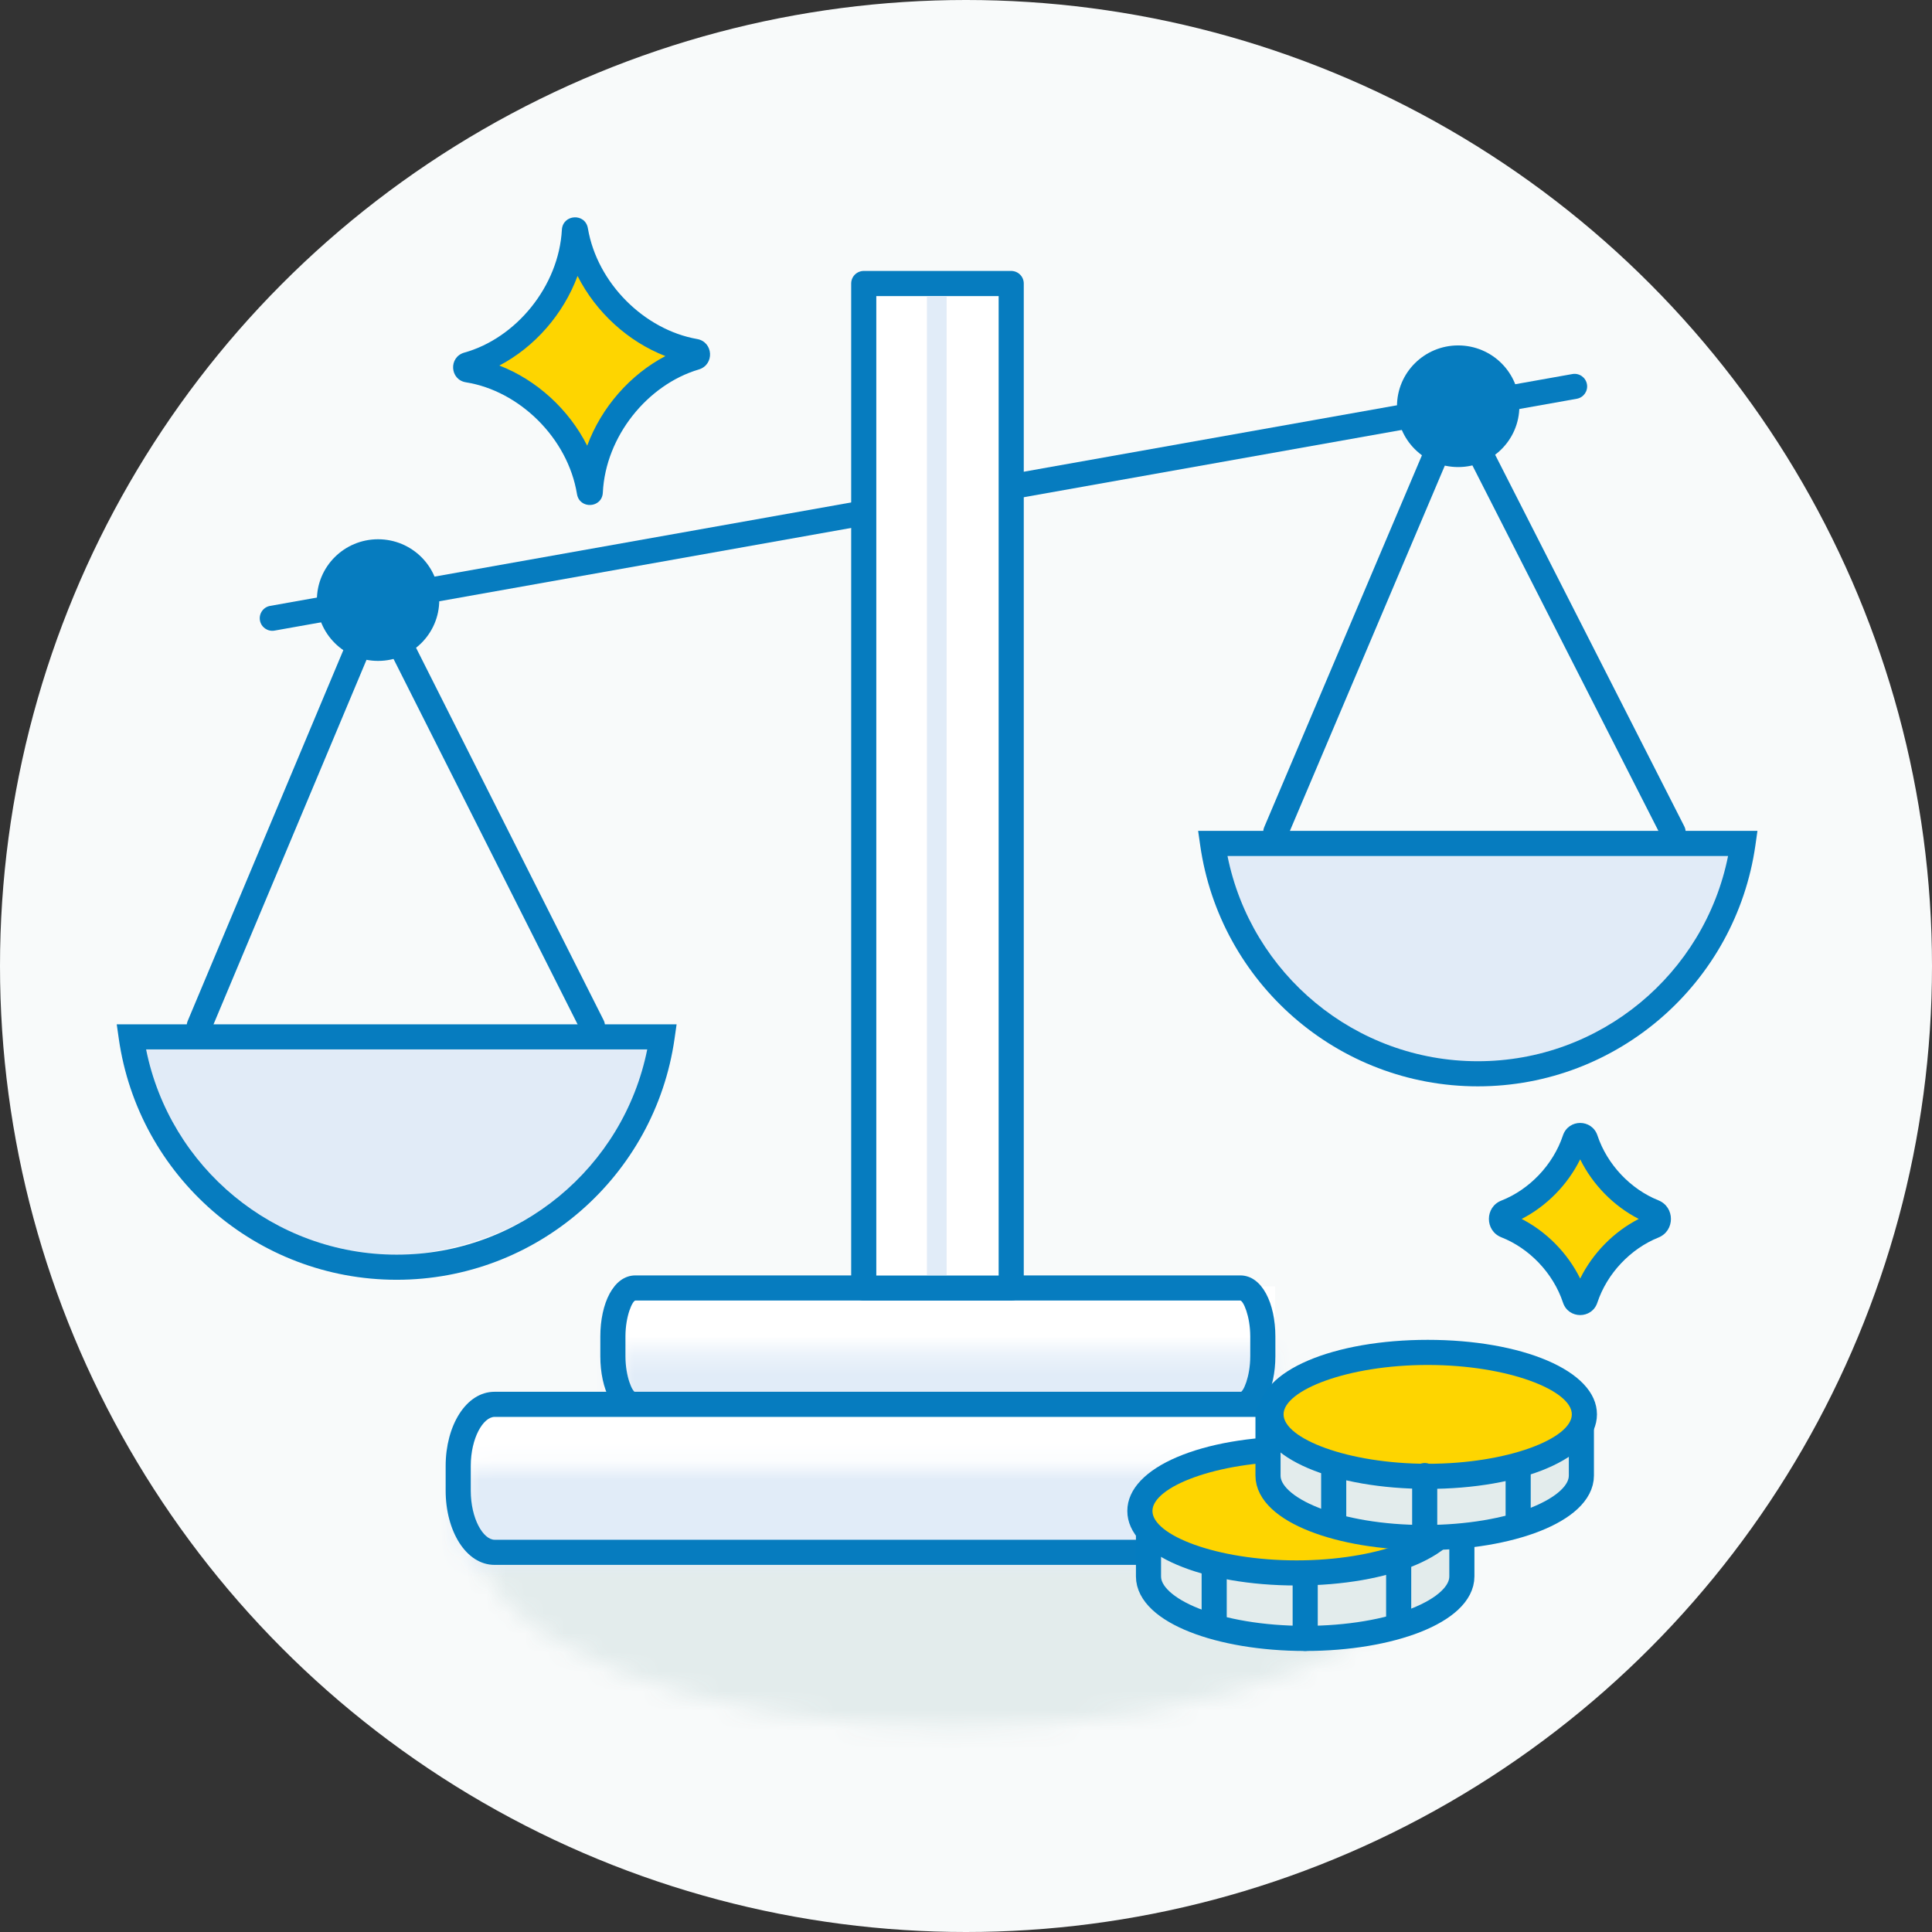 <?xml version="1.0" encoding="UTF-8"?>
<svg width="100px" height="100px" viewBox="0 0 100 100" version="1.1" xmlns="http://www.w3.org/2000/svg" xmlns:xlink="http://www.w3.org/1999/xlink">
    <rect x="0" y="0" width="100" height="100" fill="#333333" stroke="none"/>
    <!-- Generator: Sketch 44.1 (41455) - http://www.bohemiancoding.com/sketch -->
    <title>Icon/Service/Portfolio Optimizer Service/100x100</title>
    <desc>Created with Sketch.</desc>
    <defs>
        <path d="M0.005,0.428 C0.005,5.923 11.111,10.379 24.805,10.379 C38.502,10.379 49.604,5.923 49.604,0.428 L0.005,0.428 Z" id="path-1"></path>
        <polygon id="path-3" points="0.72 3.29 34.371 3.29 34.371 0.324 0.72 0.324"></polygon>
        <path d="M1.462,0.88 C0.877,0.88 0.404,1.781 0.404,2.894 L0.404,3.706 C0.404,4.82 0.877,5.721 1.462,5.721 L48.674,5.721 C49.26,5.721 49.732,4.82 49.732,3.706 L49.732,2.894 C49.732,1.781 49.26,0.88 48.674,0.88 L1.462,0.88 Z" id="path-5"></path>
    </defs>
    <g id="Finanlized-Icons" stroke="none" stroke-width="1" fill="none" fill-rule="evenodd">
        <g id="Icon/Service/Portfolio-Optimizer-Service/100x100">
            <circle id="Oval-Copy-3" fill="#F8FAFA" cx="50" cy="50" r="50"></circle>
            <g id="Group-3-Copy-2" transform="translate(4.673, 14.502)">
                <g id="Group-37-Copy" transform="translate(20.019, 64.532)">
                    <mask id="mask-2" fill="white">
                        <use xlink:href="#path-1"></use>
                    </mask>
                    <g id="Clip-36"></g>
                    <polygon id="Fill-35" fill="#E3ECEC" mask="url(#mask-2)" points="-6.745 20.462 56.355 20.462 56.355 -9.655 -6.745 -9.655"></polygon>
                </g>
                <rect id="Rectangle-2-Copy" fill="#FFFFFF" x="26.953" y="52.08" width="34.374" height="5.205"></rect>
                <g id="Group-29-Copy" transform="translate(26.653, 55.152)">
                    <mask id="mask-4" fill="white">
                        <use xlink:href="#path-3"></use>
                    </mask>
                    <g id="Clip-28"></g>
                    <polygon id="Fill-27" fill="#E1ECF8" mask="url(#mask-4)" points="-4.344 13.944 39.434 13.944 39.434 -10.331 -4.344 -10.331"></polygon>
                </g>
                <path d="M59.522,51.513 C60.661,51.513 61.34,52.973 61.34,54.676 L61.34,55.696 C61.34,57.399 60.661,58.86 59.522,58.86 L28.218,58.86 C27.078,58.86 26.4,57.4 26.4,55.696 L26.4,54.676 C26.4,52.972 27.078,51.513 28.218,51.513 L59.522,51.513 Z M59.522,52.813 L28.218,52.813 C28.068,52.813 27.7,53.605 27.7,54.676 L27.7,55.696 C27.7,56.767 28.068,57.56 28.218,57.56 L59.522,57.56 C59.672,57.56 60.04,56.767 60.04,55.696 L60.04,54.676 C60.04,53.606 59.672,52.813 59.522,52.813 Z" id="Stroke-30-Copy" fill="#067CBF" fill-rule="nonzero"></path>
                <rect id="Rectangle-2" fill="#FFFFFF" x="19.457" y="58.263" width="48.655" height="7.759"></rect>
                <g id="Group-45-Copy" transform="translate(18.653, 60.618)">
                    <mask id="mask-6" fill="white">
                        <use xlink:href="#path-5"></use>
                    </mask>
                    <g id="Clip-44"></g>
                    <polygon id="Fill-43" fill="#E1ECF8" mask="url(#mask-6)" points="-5.97 17.821 56.108 17.821 56.108 -11.218 -5.97 -11.218"></polygon>
                </g>
                <path d="M66.853,57.536 C68.346,57.536 69.392,59.302 69.392,61.373 L69.392,62.657 C69.392,64.729 68.346,66.496 66.853,66.496 L20.929,66.496 C19.438,66.496 18.394,64.729 18.394,62.657 L18.394,61.373 C18.394,59.302 19.439,57.536 20.929,57.536 L66.853,57.536 Z M66.853,58.836 L20.929,58.836 C20.339,58.836 19.694,59.926 19.694,61.373 L19.694,62.657 C19.694,64.105 20.339,65.196 20.929,65.196 L66.853,65.196 C67.446,65.196 68.092,64.106 68.092,62.657 L68.092,61.373 C68.092,59.926 67.446,58.836 66.853,58.836 Z" id="Stroke-51-Copy" fill="#067CBF" fill-rule="nonzero"></path>
                <path d="M9.536,18.138 L76.941,6.138 C77.295,6.075 77.53,5.738 77.467,5.385 C77.404,5.031 77.067,4.796 76.713,4.859 L9.308,16.859 C8.955,16.921 8.719,17.259 8.782,17.612 C8.845,17.966 9.183,18.201 9.536,18.138 Z" id="Line" fill="#067CBF" fill-rule="nonzero"></path>
                <g id="Group-3" transform="translate(39.936, 0.172)">
                    <polygon id="Fill-2" fill="#FFFFFF" points="0.315 51.996 7.258 51.996 7.258 0 0.315 0"></polygon>
                    <polygon id="Stroke-10" stroke="#067CBF" stroke-width="1.3" stroke-linecap="round" stroke-linejoin="round" points="0.098 51.996 7.731 51.996 7.731 31.805 7.731 0 0.098 0"></polygon>
                </g>
                <polygon id="Fill-8" fill="#E1ECF8" points="43.304 51.499 44.324 51.499 44.324 0.833 43.304 0.833"></polygon>
                <g id="Group-2" transform="translate(0.786, 13.41)">
                    <path d="M14.158,4.7 L24.623,25.477 C24.785,25.797 25.176,25.926 25.496,25.765 C25.817,25.603 25.946,25.213 25.784,24.892 L14.051,1.596 L4.256,24.933 C4.117,25.264 4.273,25.645 4.604,25.784 C4.935,25.923 5.316,25.767 5.455,25.436 L14.158,4.7 Z" id="Path-5" fill="#067CBF" fill-rule="nonzero"></path>
                    <ellipse id="Oval-10" fill="#067CBF" cx="14.11" cy="3.148" rx="3.167" ry="3.148"></ellipse>
                    <path d="M1.496,26.064 L28.496,26.064 C26.496,32.73 22.163,36.397 15.496,37.064 C8.83,37.73 4.163,34.064 1.496,26.064 Z" id="Path-2" fill="#E1EBF7"></path>
                    <path d="M0.689,25.848 L0.583,25.106 L29.562,25.106 L29.456,25.848 C28.439,32.973 22.325,38.329 15.073,38.329 C7.82,38.329 1.706,32.973 0.689,25.848 Z M15.073,37.029 C21.421,37.029 26.813,32.52 28.042,26.406 L2.103,26.406 C3.332,32.52 8.724,37.029 15.073,37.029 Z" id="Combined-Shape" fill="#067CBF" fill-rule="nonzero"></path>
                </g>
                <g id="Group" transform="translate(56.691, 3.377)">
                    <path d="M14.071,4.686 L24.654,25.479 C24.817,25.799 25.208,25.926 25.528,25.764 C25.848,25.601 25.976,25.209 25.813,24.889 L13.964,1.61 L4.073,24.931 C3.933,25.261 4.087,25.643 4.417,25.783 C4.748,25.923 5.129,25.769 5.269,25.438 L14.071,4.686 Z" id="Path-5-Copy" fill="#067CBF" fill-rule="nonzero"></path>
                    <path d="M1.636,26.121 L28.636,26.121 C26.636,32.788 22.303,36.454 15.636,37.121 C8.969,37.788 4.303,34.121 1.636,26.121 Z" id="Path-2" fill="#E1EBF7"></path>
                    <path d="M0.757,25.869 L0.651,25.127 L29.601,25.127 L29.496,25.869 C28.48,32.994 22.372,38.35 15.126,38.35 C7.881,38.35 1.773,32.994 0.757,25.869 Z M15.126,37.05 C21.468,37.05 26.854,32.541 28.081,26.427 L2.171,26.427 C3.399,32.541 8.785,37.05 15.126,37.05 Z" id="Combined-Shape-Copy" fill="#067CBF" fill-rule="nonzero"></path>
                    <ellipse id="Oval-10-Copy" fill="#067CBF" cx="14.111" cy="3.148" rx="3.167" ry="3.148"></ellipse>
                </g>
            </g>
            <g id="Group-8" transform="translate(77, 58)">
                <path d="M5,1 C3,3.667 1.667,5 1,5 C0.333,5 1.667,6.333 5,9 L9,5 L5,1 Z" id="Path-4" fill="#FED500"></path>
                <path d="M8.837,4.128 C9.704,4.477 9.704,5.707 8.838,6.056 C7.4,6.633 6.182,7.909 5.68,9.421 C5.395,10.284 4.185,10.284 3.899,9.421 C3.394,7.897 2.161,6.613 0.711,6.043 C-0.15,5.704 -0.15,4.478 0.712,4.141 C2.158,3.573 3.389,2.292 3.896,0.773 C4.183,-0.093 5.395,-0.093 5.684,0.772 C6.187,2.281 7.403,3.553 8.837,4.128 Z M4.79,2.007 C4.137,3.33 3.046,4.433 1.76,5.092 C3.046,5.752 4.136,6.854 4.79,8.177 C5.444,6.854 6.534,5.752 7.821,5.092 C6.534,4.432 5.443,3.33 4.79,2.007 Z" id="Stroke-62" fill="#047CC0" fill-rule="nonzero"></path>
            </g>
            <g id="Group-6" transform="translate(59, 70)">
                <g id="Group-5" transform="translate(0, 5)">
                    <g id="Group-69" transform="translate(0, 3.06)">
                        <path d="M0.446,0.329 L0.446,3.536 C0.446,5.308 4.077,6.744 8.557,6.744 C13.035,6.744 16.666,5.308 16.666,3.536 L16.666,0.329" id="Fill-66" fill="#E3ECEC"></path>
                        <path d="M0.446,0.329 L0.446,3.536 C0.446,5.308 4.077,6.744 8.557,6.744 C13.035,6.744 16.666,5.308 16.666,3.536 L16.666,0.329" id="Stroke-68" stroke="#047CC0" stroke-width="1.3" stroke-linecap="round" stroke-linejoin="round"></path>
                    </g>
                    <path d="M8.111,0 C12.589,0 16.22,1.436 16.22,3.207 C16.22,4.979 12.589,6.415 8.111,6.415 C3.632,6.415 0,4.979 0,3.207 C0,1.436 3.632,0 8.111,0" id="Fill-70" fill="#FED500"></path>
                    <path d="M8.111,0.65 C3.962,0.65 0.65,1.96 0.65,3.207 C0.65,4.455 3.962,5.765 8.111,5.765 C12.259,5.765 15.57,4.455 15.57,3.207 C15.57,1.96 12.258,0.65 8.111,0.65 Z M8.111,-0.65 C12.92,-0.65 16.87,0.912 16.87,3.207 C16.87,5.502 12.92,7.065 8.111,7.065 C3.301,7.065 -0.65,5.503 -0.65,3.207 C-0.65,0.912 3.301,-0.65 8.111,-0.65 Z" id="Stroke-72" fill="#047CC0" fill-rule="nonzero"></path>
                    <g id="Group-77" transform="translate(3.148, 5.355)">
                        <path d="M0.698,3.755 L0.698,0.736" id="Fill-74" fill="#FED500"></path>
                        <path d="M0.698,3.755 L0.698,0.736" id="Stroke-76" stroke="#047CC0" stroke-width="1.3" stroke-linecap="round" stroke-linejoin="round"></path>
                    </g>
                    <g id="Group-81" transform="translate(13.377, 5.355)">
                        <path d="M0.018,3.755 L0.018,0.736" id="Fill-78" fill="#FED500"></path>
                        <path d="M0.018,3.755 L0.018,0.736" id="Stroke-80" stroke="#047CC0" stroke-width="1.3" stroke-linecap="round" stroke-linejoin="round"></path>
                    </g>
                    <g id="Group-85" transform="translate(7.869, 6.12)">
                        <path d="M0.688,0.476 L0.688,3.683" id="Fill-82" fill="#FED500"></path>
                        <path d="M0.688,0.476 L0.688,3.683" id="Stroke-84" stroke="#047CC0" stroke-width="1.3" stroke-linecap="round" stroke-linejoin="round"></path>
                    </g>
                </g>
                <g id="Group-4" transform="translate(6, 0)">
                    <g id="Group-89" transform="translate(0, 3.06)">
                        <path d="M0.632,0.108 L0.632,3.315 C0.632,5.087 4.262,6.523 8.742,6.523 C13.22,6.523 16.852,5.087 16.852,3.315 L16.852,0.108" id="Fill-86" fill="#E3ECEC"></path>
                        <path d="M0.632,0.108 L0.632,3.315 C0.632,5.087 4.262,6.523 8.742,6.523 C13.22,6.523 16.852,5.087 16.852,3.315 L16.852,0.108" id="Stroke-88" stroke="#047CC0" stroke-width="1.3" stroke-linecap="round" stroke-linejoin="round"></path>
                    </g>
                    <path d="M8.898,0 C13.376,0 17.008,1.437 17.008,3.207 C17.008,4.979 13.376,6.415 8.898,6.415 C4.418,6.415 0.787,4.979 0.787,3.207 C0.787,1.437 4.418,0 8.898,0" id="Fill-90" fill="#FED500"></path>
                    <path d="M8.898,0.65 C4.75,0.65 1.437,1.96 1.437,3.207 C1.437,4.455 4.749,5.765 8.898,5.765 C13.046,5.765 16.358,4.455 16.358,3.207 C16.358,1.96 13.045,0.65 8.898,0.65 Z M8.898,-0.65 C13.706,-0.65 17.658,0.913 17.658,3.207 C17.658,5.502 13.707,7.065 8.898,7.065 C4.087,7.065 0.137,5.503 0.137,3.207 C0.137,0.913 4.088,-0.65 8.898,-0.65 Z" id="Stroke-92" fill="#047CC0" fill-rule="nonzero"></path>
                    <g id="Group-97" transform="translate(3.935, 5.355)">
                        <path d="M0.097,3.534 L0.097,0.515" id="Fill-94" fill="#FED500"></path>
                        <path d="M0.097,3.534 L0.097,0.515" id="Stroke-96" stroke="#047CC0" stroke-width="1.3" stroke-linecap="round" stroke-linejoin="round"></path>
                    </g>
                    <g id="Group-101" transform="translate(13.377, 5.355)">
                        <path d="M0.203,3.534 L0.203,0.515" id="Fill-98" fill="#FED500"></path>
                        <path d="M0.203,3.534 L0.203,0.515" id="Stroke-100" stroke="#047CC0" stroke-width="1.3" stroke-linecap="round" stroke-linejoin="round"></path>
                    </g>
                    <g id="Group-105" transform="translate(8.656, 6.12)">
                        <path d="M0.086,0.255 L0.086,3.462" id="Fill-102" fill="#FED500"></path>
                        <path d="M0.086,0.255 L0.086,3.462" id="Stroke-104" stroke="#047CC0" stroke-width="1.3" stroke-linecap="round" stroke-linejoin="round"></path>
                    </g>
                </g>
            </g>
            <g id="Group-7" transform="translate(23, 11)">
                <path d="M7,3 C5,5.889 3.333,7.556 2,8 C1.04,8.32 3.074,8.651 5.223,9.892 C6.655,10.719 7.322,11.608 7.223,12.558 C7.906,11.286 8.573,10.397 9.223,9.892 C9.873,9.386 10.799,8.422 12,7 C11.373,6.726 10.706,6.392 10,6 C9.294,5.608 8.294,4.608 7,3 Z" id="Path-3" fill="#FED500"></path>
                <path d="M13.078,6.547 C13.928,6.694 13.993,7.88 13.167,8.125 C10.513,8.911 8.345,11.587 8.203,14.492 C8.165,15.309 6.994,15.371 6.864,14.569 C6.388,11.664 3.876,9.229 1.122,8.789 C0.278,8.658 0.214,7.483 1.033,7.251 C3.708,6.506 5.923,3.822 6.083,0.891 C6.132,0.084 7.295,0.013 7.429,0.818 C7.914,3.673 10.364,6.069 13.078,6.547 Z M6.894,3.283 C6.158,5.269 4.67,6.964 2.847,7.92 C4.768,8.664 6.438,10.179 7.393,12.069 C8.128,10.083 9.615,8.389 11.441,7.431 C9.519,6.687 7.85,5.172 6.894,3.283 Z" id="Stroke-12" fill="#047CC0" fill-rule="nonzero"></path>
            </g>
        </g>
    </g>
</svg>